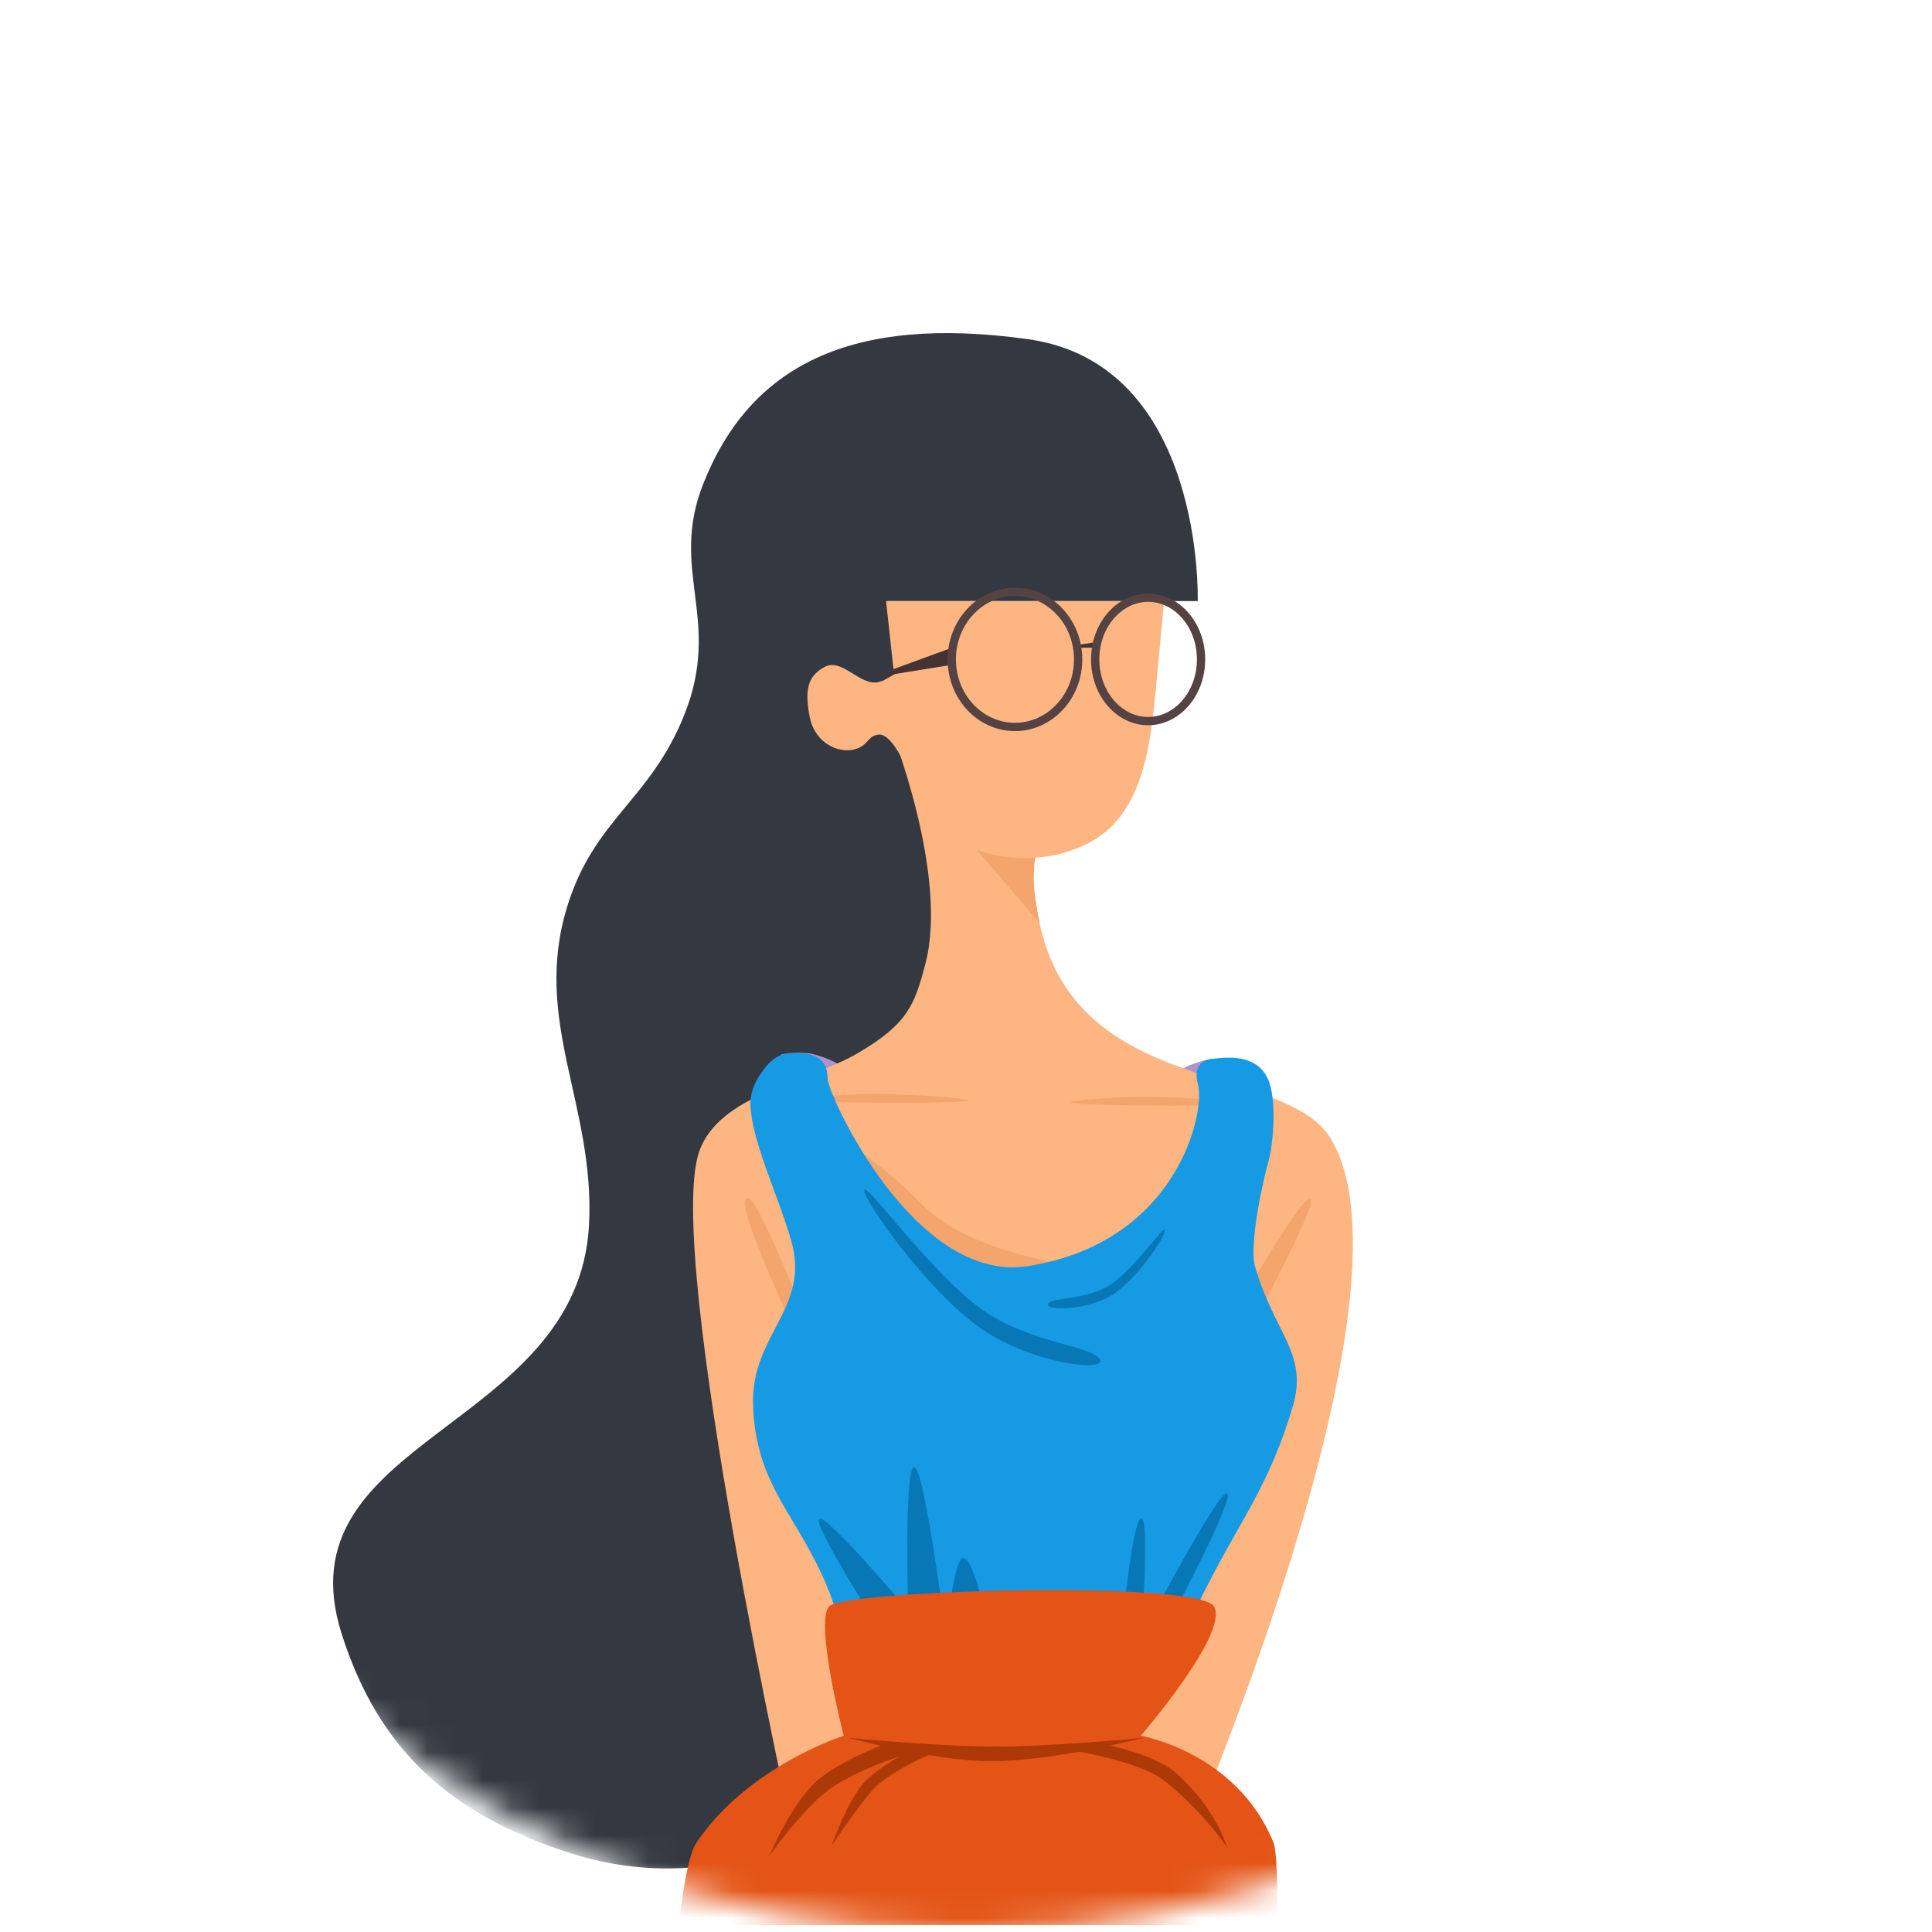 <svg width="70" height="70" viewBox="0 0 70 70" fill="none" xmlns="http://www.w3.org/2000/svg">
<mask id="mask0" mask-type="alpha" maskUnits="userSpaceOnUse" x="0" y="0" width="70" height="70">
<circle cx="35" cy="35" r="35" fill="#C4C4C4"/>
</mask>
<g mask="url(#mask0)">
<path d="M43.396 21.779H32.157L36.186 42.667C36.186 42.667 39.669 52.38 37.246 57.776C34.187 64.591 27.645 69.435 20.547 67.107C16.331 65.724 13.73 63.434 12.382 59.208C10.108 52.076 20.967 51.839 21.342 44.363C21.559 40.034 19.278 37.004 20.547 32.859C21.521 29.674 23.547 29.005 24.788 25.914C26.184 22.436 24.229 20.695 25.477 17.538C27.173 13.243 30.831 11.394 37.246 12.289C43.661 13.184 43.396 21.779 43.396 21.779Z" fill="#343941"/>
<path d="M25.853 42.712L32.427 64.607L41.864 62.221L47.96 45.999V42.712H25.853Z" fill="#F3A56D"/>
<path d="M30.095 39.637L30.731 38.895C30.731 38.895 30.625 38.523 29.511 38.205C29.052 38.074 28.292 38.205 28.292 38.205L30.095 39.637Z" fill="#AF91CD"/>
<path d="M43.03 39.854L42.394 39.112C42.394 39.112 42.5 38.741 43.613 38.423C44.073 38.291 44.833 38.423 44.833 38.423L43.03 39.854Z" fill="#AF91CD"/>
<path d="M38.142 34.915C36.975 32.349 37.559 28.88 37.559 28.88L32.268 26.391C32.268 26.391 34.38 31.673 33.53 34.915C33.142 36.398 32.898 37.086 31.103 38.145C29.292 39.214 26.035 39.636 25.326 41.745C24.064 45.504 28.769 66.621 28.769 66.621L36.297 63.228C36.297 63.228 26.346 44.286 27.026 43.439C27.705 42.592 32.958 59.766 36.297 58.74C39.637 57.715 46.637 43.439 47.462 43.439C48.288 43.439 36.297 64.342 36.297 64.342L42.712 67.47C42.712 67.47 51.734 46.881 48.191 41.216C46.653 38.757 40.254 39.559 38.142 34.915Z" fill="#FDB581"/>
<path d="M33.827 39.721C32.354 39.617 31.255 39.601 29.815 39.721C29.603 39.739 29.487 39.75 29.287 39.773C27.407 39.982 36.69 40.03 34.83 39.814C34.458 39.77 34.235 39.75 33.827 39.721Z" fill="#F3A56D"/>
<path d="M43.582 39.827C42.109 39.723 41.009 39.706 39.569 39.827C39.358 39.845 39.242 39.856 39.042 39.879C37.162 40.088 46.444 40.136 44.585 39.92C44.213 39.876 43.989 39.856 43.582 39.827Z" fill="#F3A56D"/>
<path d="M33.434 43.666C31.632 41.81 30.073 41.063 29.988 40.909L31.465 47.059L39.531 45.954C39.531 45.954 35.237 45.522 33.434 43.666Z" fill="#F3A56D"/>
<path d="M28.663 38.152C29.017 38.152 29.988 38.069 29.988 39.087C29.988 39.637 33.116 46.532 37.252 45.873C42.675 45.01 43.69 40.277 43.401 39.266C43.295 38.895 43.331 38.431 43.931 38.364C44.408 38.311 45.522 38.152 45.946 39.107C46.255 39.802 46.155 41.396 45.946 42.128C45.734 42.871 45.257 45.131 45.469 45.873C46.163 48.304 47.404 49.029 46.847 50.929C45.946 54.004 44.831 55.167 43.401 58.139C42.293 60.443 41.281 62.91 41.281 62.91L30.678 63.334C30.678 63.334 30.985 60.021 30.041 57.662C28.931 54.886 27.397 53.916 27.285 50.929C27.188 48.359 29.385 47.407 28.663 44.938C28.224 43.439 27.549 42.022 27.285 40.75C27.142 40.061 27.125 39.598 27.497 39.001C27.76 38.576 28.133 38.152 28.663 38.152Z" fill="#169AE4"/>
<path d="M34.065 29.254L34.222 27.77L37.617 30.208C37.617 30.208 37.422 31.337 37.458 32.064C37.486 32.608 37.67 33.442 37.67 33.442L34.065 29.254Z" fill="#F3A56D"/>
<path d="M32.104 21.779H42.177L41.895 24.79C41.696 26.917 41.446 29.381 39.601 30.457C39.547 30.489 39.492 30.519 39.437 30.548C38.262 31.157 36.81 31.248 35.55 30.844C34.914 30.641 33.323 29.943 32.74 27.61L32.104 21.779Z" fill="#FDB581"/>
<path d="M31.84 24.711C32.314 24.593 32.899 23.793 32.899 23.793L32.74 27.61C32.74 27.61 32.273 26.576 31.84 26.616C31.478 26.65 31.476 26.917 31.15 27.08C30.514 27.398 29.531 26.977 29.338 25.981C29.154 25.031 29.244 24.5 29.877 24.165C30.521 23.824 31.166 24.879 31.84 24.711Z" fill="#FDB581"/>
<path d="M29.67 55.064C29.566 55.488 32.408 59.889 32.408 59.889L42.081 59.306C42.081 59.306 44.773 54.269 44.461 54.11C44.149 53.951 41.352 59.306 41.352 59.306C41.352 59.306 41.664 55.012 41.352 55.012C41.041 55.012 40.676 58.776 40.676 58.776H35.767C35.767 58.776 35.291 56.495 34.918 56.443C34.545 56.39 34.28 59.306 34.28 59.306C34.28 59.306 33.48 53.05 33.116 53.156C32.752 53.262 32.904 58.351 32.904 58.351C32.904 58.351 29.774 54.64 29.67 55.064Z" fill="#0877B5"/>
<path d="M43.982 58.201C43.405 57.248 30.571 57.609 30.041 58.201C29.511 58.793 30.571 62.889 30.571 62.889C30.571 62.889 27.079 63.998 25.23 66.772C24.98 67.147 24.772 68.197 24.601 69.748H46.289C46.289 69.748 46.309 67.178 46.146 66.772C44.822 63.487 41.333 62.889 41.333 62.889C41.333 62.889 44.559 59.153 43.982 58.201Z" fill="#E45416"/>
<path d="M35.596 47.459C37.323 48.67 39.474 48.734 39.842 49.233C40.21 49.731 37.423 49.437 35.558 48.144C33.596 46.785 31.302 43.501 31.311 43.122C31.319 42.743 33.779 46.185 35.596 47.459Z" fill="#0877B5"/>
<path d="M40.173 46.581C39.313 47.109 38.143 46.994 37.976 47.235C37.81 47.476 39.312 47.511 40.241 46.95C41.218 46.36 42.244 44.764 42.213 44.561C42.183 44.358 41.077 46.026 40.173 46.581Z" fill="#0877B5"/>
<path d="M36.058 63.281C33.969 63.28 30.73 62.963 30.73 62.963C30.73 62.963 33.721 63.771 35.739 63.81C38.019 63.854 41.44 62.963 41.44 62.963C41.44 62.963 38.168 63.282 36.058 63.281Z" fill="#AD3907"/>
<path d="M29.583 64.538C28.65 65.379 27.868 67.258 27.868 67.258C27.868 67.258 29.008 65.612 30.014 64.858C31.23 63.948 33.593 63.334 33.593 63.334C33.211 63.382 31.958 63.302 32.13 63.188C32.303 63.075 30.42 63.785 29.583 64.538Z" fill="#AD3907"/>
<path d="M42.606 64.236C44.09 65.561 44.461 66.94 44.461 66.94C44.461 66.94 43.666 65.72 42.234 64.554C41.184 63.698 38.258 63.334 38.258 63.334C38.641 63.382 39.894 63.302 39.721 63.188C39.549 63.075 41.768 63.488 42.606 64.236Z" fill="#AD3907"/>
<path d="M31.226 64.679C30.624 65.435 30.134 66.879 30.134 66.879C30.134 66.879 30.988 65.571 31.613 64.858C32.315 64.056 34.362 63.291 34.362 63.291C34.056 63.375 33.024 63.476 33.152 63.371C33.279 63.266 31.772 63.992 31.226 64.679Z" fill="#AD3907"/>
<path d="M32.321 24.262L34.494 23.467L34.388 24.103L32.427 24.421L31.95 24.686L32.321 24.262Z" fill="#453333"/>
<path d="M38.972 23.374L39.705 23.27L39.6 23.467H39.077L38.972 23.374Z" fill="#453333"/>
<path d="M43.516 23.891C43.516 25.147 42.638 26.127 41.598 26.127C40.559 26.127 39.681 25.147 39.681 23.891C39.681 22.636 40.559 21.656 41.598 21.656C42.638 21.656 43.516 22.636 43.516 23.891Z" stroke="#554242" stroke-width="0.3"/>
<path d="M39.063 23.891C39.063 25.252 38.029 26.339 36.774 26.339C35.519 26.339 34.485 25.252 34.485 23.891C34.485 22.53 35.519 21.444 36.774 21.444C38.029 21.444 39.063 22.53 39.063 23.891Z" stroke="#554242" stroke-width="0.3"/>
</g>
</svg>
